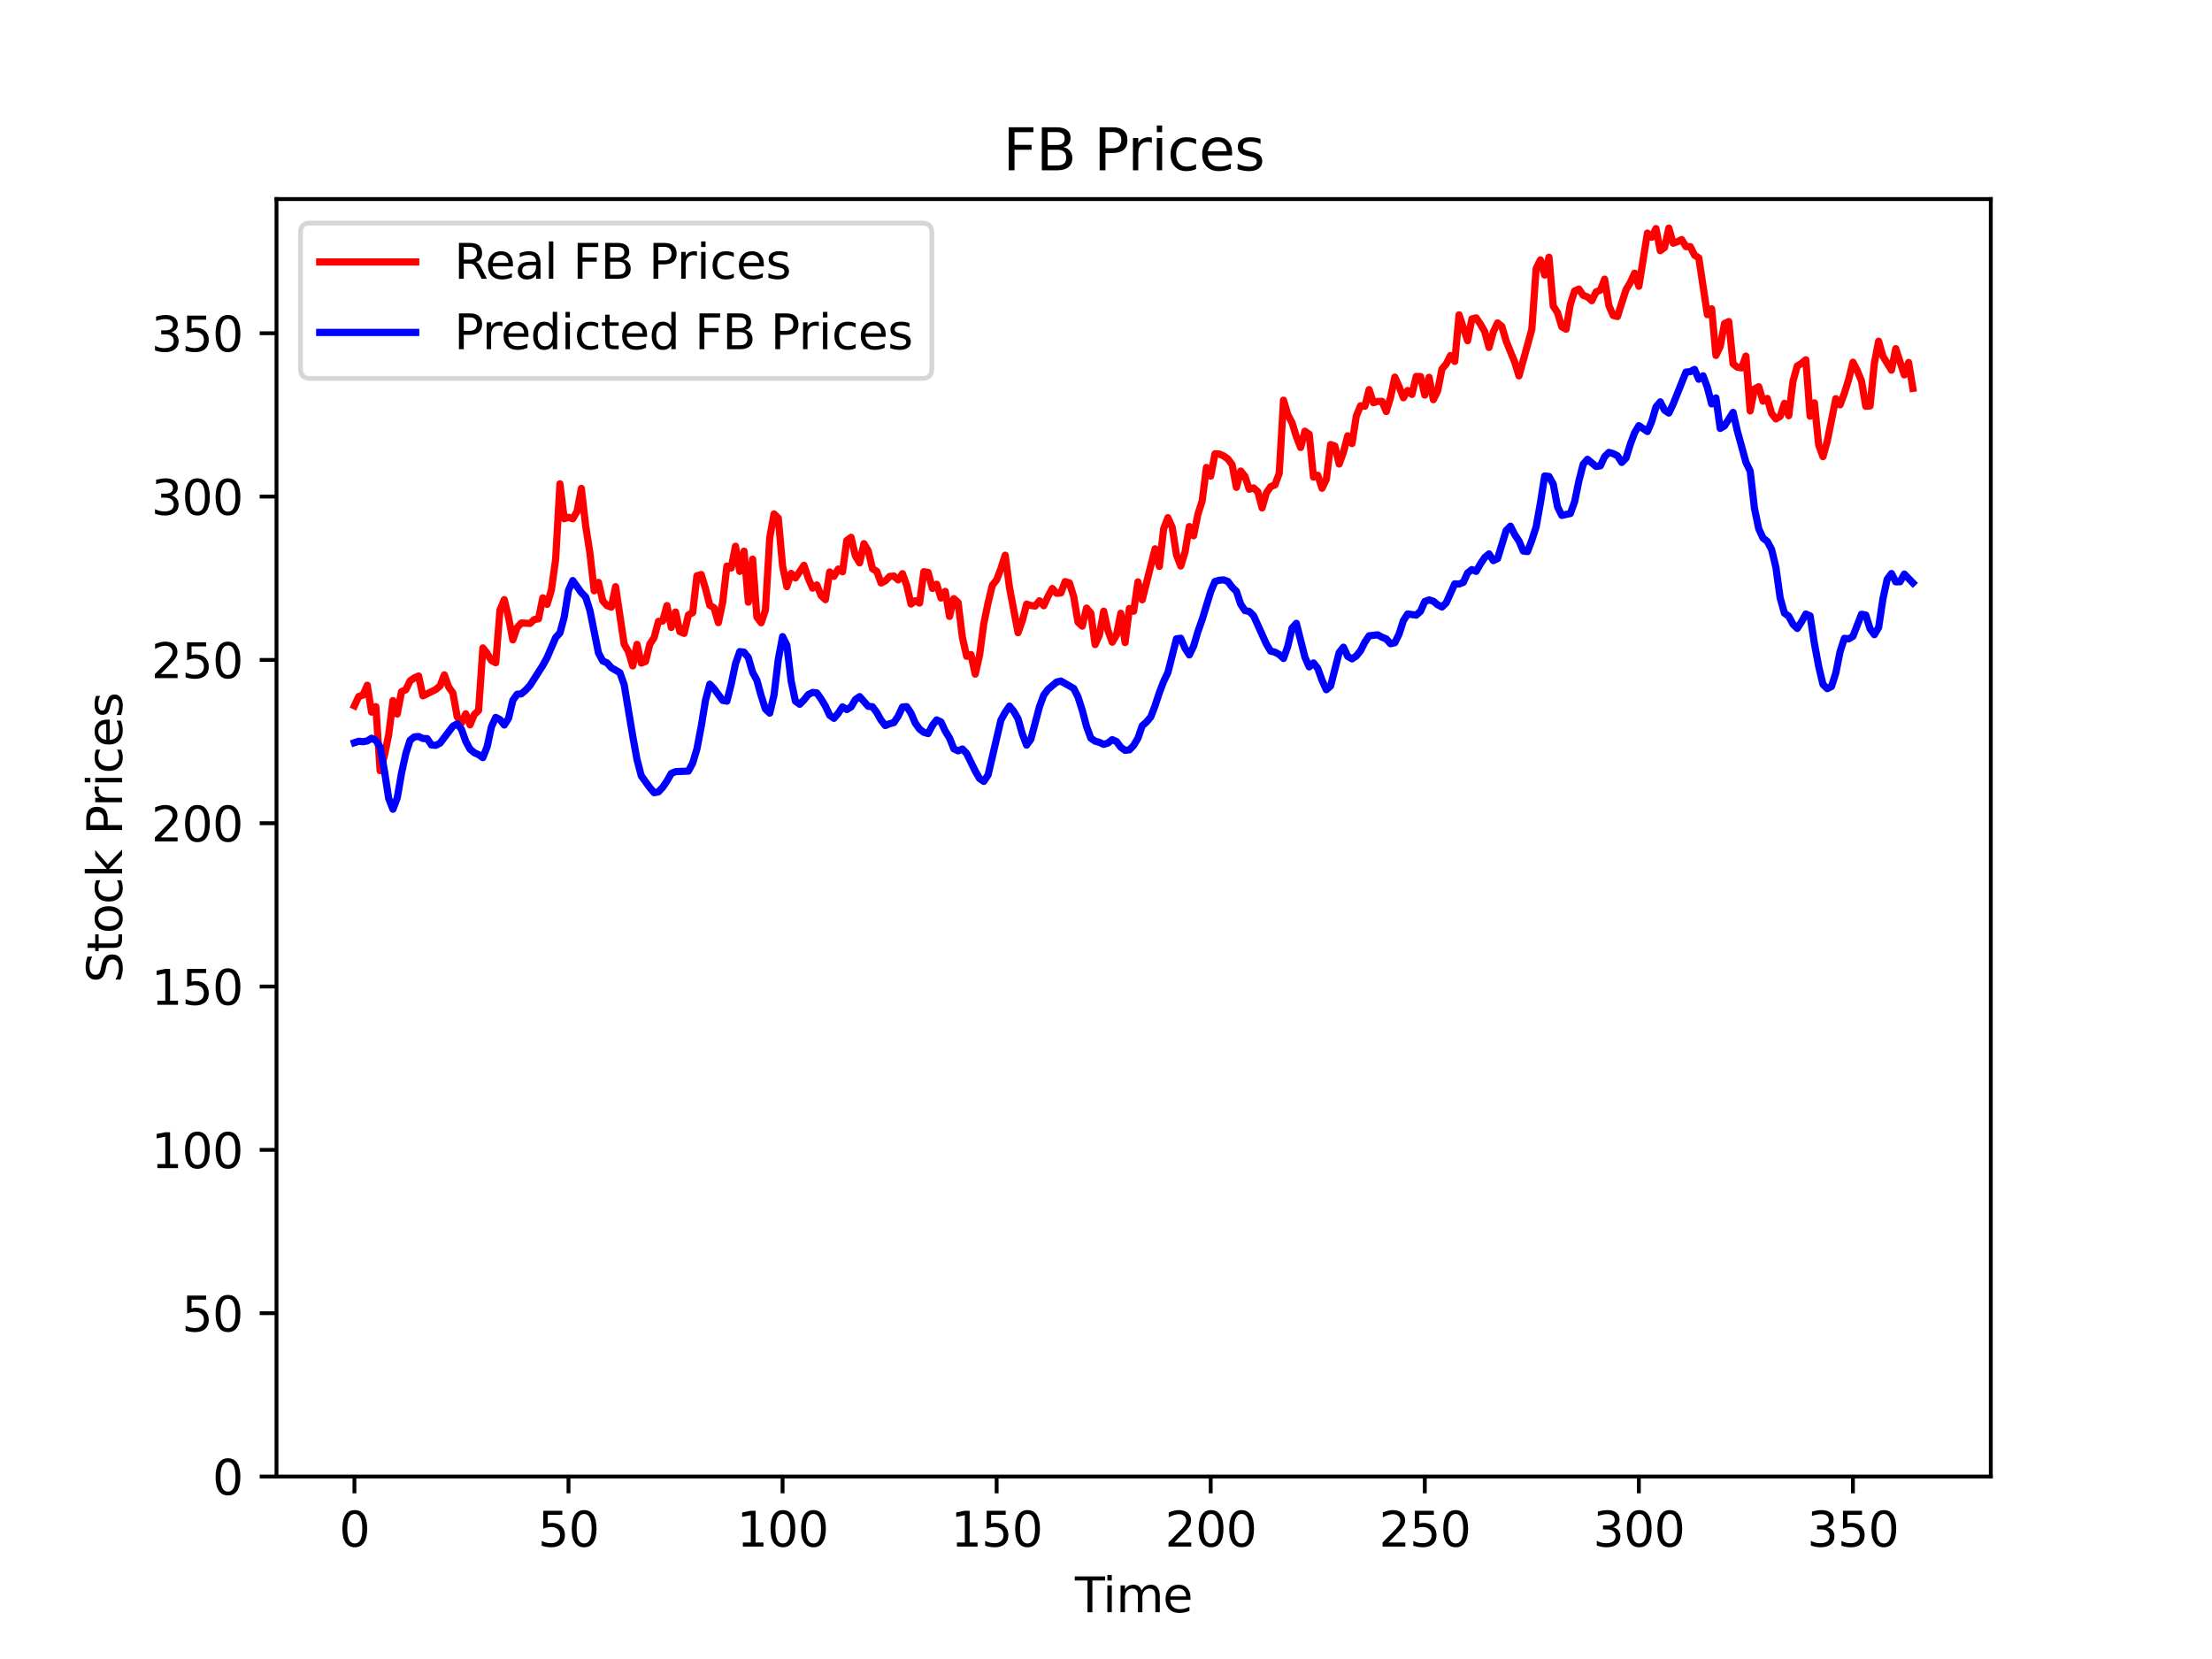 <?xml version="1.0" encoding="utf-8" standalone="no"?>
<!DOCTYPE svg PUBLIC "-//W3C//DTD SVG 1.1//EN"
  "http://www.w3.org/Graphics/SVG/1.1/DTD/svg11.dtd">
<svg height="345.6pt" version="1.1" viewBox="0 0 460.8 345.6" width="460.8pt" xmlns="http://www.w3.org/2000/svg" xmlns:xlink="http://www.w3.org/1999/xlink">
 <defs>
  <style type="text/css">*{stroke-linecap:butt;stroke-linejoin:round;}</style>
 </defs>
 <g id="figure_1">
  <g id="patch_1">
   <path d="M 0 345.6 
L 460.8 345.6 
L 460.8 0 
L 0 0 
z
" style="fill:#ffffff;"/>
  </g>
  <g id="axes_1">
   <g id="patch_2">
    <path d="M 57.6 307.584 
L 414.72 307.584 
L 414.72 41.472 
L 57.6 41.472 
z
" style="fill:#ffffff;"/>
   </g>
   <g id="matplotlib.axis_1">
    <g id="xtick_1">
     <g id="line2d_1">
      <defs>
       <path d="M 0 0 
L 0 3.5 
" id="m6f4a5cb889" style="stroke:#000000;stroke-width:0.8;"/>
      </defs>
      <g>
       <use style="stroke:#000000;stroke-width:0.8;" x="73.833" xlink:href="#m6f4a5cb889" y="307.584"/>
      </g>
     </g>
     <g id="text_1">
      <!-- 0 -->
      <g transform="translate(70.651 322.182)scale(0.1 -0.1)">
       <defs>
        <path d="M 2034 4250 
Q 1547 4250 1301 3770 
Q 1056 3291 1056 2328 
Q 1056 1369 1301 889 
Q 1547 409 2034 409 
Q 2525 409 2770 889 
Q 3016 1369 3016 2328 
Q 3016 3291 2770 3770 
Q 2525 4250 2034 4250 
z
M 2034 4750 
Q 2819 4750 3233 4129 
Q 3647 3509 3647 2328 
Q 3647 1150 3233 529 
Q 2819 -91 2034 -91 
Q 1250 -91 836 529 
Q 422 1150 422 2328 
Q 422 3509 836 4129 
Q 1250 4750 2034 4750 
z
" id="DejaVuSans-30" transform="scale(0.016)"/>
       </defs>
       <use xlink:href="#DejaVuSans-30"/>
      </g>
     </g>
    </g>
    <g id="xtick_2">
     <g id="line2d_2">
      <g>
       <use style="stroke:#000000;stroke-width:0.8;" x="118.428" xlink:href="#m6f4a5cb889" y="307.584"/>
      </g>
     </g>
     <g id="text_2">
      <!-- 50 -->
      <g transform="translate(112.066 322.182)scale(0.1 -0.1)">
       <defs>
        <path d="M 691 4666 
L 3169 4666 
L 3169 4134 
L 1269 4134 
L 1269 2991 
Q 1406 3038 1543 3061 
Q 1681 3084 1819 3084 
Q 2600 3084 3056 2656 
Q 3513 2228 3513 1497 
Q 3513 744 3044 326 
Q 2575 -91 1722 -91 
Q 1428 -91 1123 -41 
Q 819 9 494 109 
L 494 744 
Q 775 591 1075 516 
Q 1375 441 1709 441 
Q 2250 441 2565 725 
Q 2881 1009 2881 1497 
Q 2881 1984 2565 2268 
Q 2250 2553 1709 2553 
Q 1456 2553 1204 2497 
Q 953 2441 691 2322 
L 691 4666 
z
" id="DejaVuSans-35" transform="scale(0.016)"/>
       </defs>
       <use xlink:href="#DejaVuSans-35"/>
       <use x="63.623" xlink:href="#DejaVuSans-30"/>
      </g>
     </g>
    </g>
    <g id="xtick_3">
     <g id="line2d_3">
      <g>
       <use style="stroke:#000000;stroke-width:0.8;" x="163.024" xlink:href="#m6f4a5cb889" y="307.584"/>
      </g>
     </g>
     <g id="text_3">
      <!-- 100 -->
      <g transform="translate(153.48 322.182)scale(0.1 -0.1)">
       <defs>
        <path d="M 794 531 
L 1825 531 
L 1825 4091 
L 703 3866 
L 703 4441 
L 1819 4666 
L 2450 4666 
L 2450 531 
L 3481 531 
L 3481 0 
L 794 0 
L 794 531 
z
" id="DejaVuSans-31" transform="scale(0.016)"/>
       </defs>
       <use xlink:href="#DejaVuSans-31"/>
       <use x="63.623" xlink:href="#DejaVuSans-30"/>
       <use x="127.246" xlink:href="#DejaVuSans-30"/>
      </g>
     </g>
    </g>
    <g id="xtick_4">
     <g id="line2d_4">
      <g>
       <use style="stroke:#000000;stroke-width:0.8;" x="207.619" xlink:href="#m6f4a5cb889" y="307.584"/>
      </g>
     </g>
     <g id="text_4">
      <!-- 150 -->
      <g transform="translate(198.075 322.182)scale(0.1 -0.1)">
       <use xlink:href="#DejaVuSans-31"/>
       <use x="63.623" xlink:href="#DejaVuSans-35"/>
       <use x="127.246" xlink:href="#DejaVuSans-30"/>
      </g>
     </g>
    </g>
    <g id="xtick_5">
     <g id="line2d_5">
      <g>
       <use style="stroke:#000000;stroke-width:0.8;" x="252.214" xlink:href="#m6f4a5cb889" y="307.584"/>
      </g>
     </g>
     <g id="text_5">
      <!-- 200 -->
      <g transform="translate(242.671 322.182)scale(0.1 -0.1)">
       <defs>
        <path d="M 1228 531 
L 3431 531 
L 3431 0 
L 469 0 
L 469 531 
Q 828 903 1448 1529 
Q 2069 2156 2228 2338 
Q 2531 2678 2651 2914 
Q 2772 3150 2772 3378 
Q 2772 3750 2511 3984 
Q 2250 4219 1831 4219 
Q 1534 4219 1204 4116 
Q 875 4013 500 3803 
L 500 4441 
Q 881 4594 1212 4672 
Q 1544 4750 1819 4750 
Q 2544 4750 2975 4387 
Q 3406 4025 3406 3419 
Q 3406 3131 3298 2873 
Q 3191 2616 2906 2266 
Q 2828 2175 2409 1742 
Q 1991 1309 1228 531 
z
" id="DejaVuSans-32" transform="scale(0.016)"/>
       </defs>
       <use xlink:href="#DejaVuSans-32"/>
       <use x="63.623" xlink:href="#DejaVuSans-30"/>
       <use x="127.246" xlink:href="#DejaVuSans-30"/>
      </g>
     </g>
    </g>
    <g id="xtick_6">
     <g id="line2d_6">
      <g>
       <use style="stroke:#000000;stroke-width:0.8;" x="296.81" xlink:href="#m6f4a5cb889" y="307.584"/>
      </g>
     </g>
     <g id="text_6">
      <!-- 250 -->
      <g transform="translate(287.266 322.182)scale(0.1 -0.1)">
       <use xlink:href="#DejaVuSans-32"/>
       <use x="63.623" xlink:href="#DejaVuSans-35"/>
       <use x="127.246" xlink:href="#DejaVuSans-30"/>
      </g>
     </g>
    </g>
    <g id="xtick_7">
     <g id="line2d_7">
      <g>
       <use style="stroke:#000000;stroke-width:0.8;" x="341.405" xlink:href="#m6f4a5cb889" y="307.584"/>
      </g>
     </g>
     <g id="text_7">
      <!-- 300 -->
      <g transform="translate(331.861 322.182)scale(0.1 -0.1)">
       <defs>
        <path d="M 2597 2516 
Q 3050 2419 3304 2112 
Q 3559 1806 3559 1356 
Q 3559 666 3084 287 
Q 2609 -91 1734 -91 
Q 1441 -91 1130 -33 
Q 819 25 488 141 
L 488 750 
Q 750 597 1062 519 
Q 1375 441 1716 441 
Q 2309 441 2620 675 
Q 2931 909 2931 1356 
Q 2931 1769 2642 2001 
Q 2353 2234 1838 2234 
L 1294 2234 
L 1294 2753 
L 1863 2753 
Q 2328 2753 2575 2939 
Q 2822 3125 2822 3475 
Q 2822 3834 2567 4026 
Q 2313 4219 1838 4219 
Q 1578 4219 1281 4162 
Q 984 4106 628 3988 
L 628 4550 
Q 988 4650 1302 4700 
Q 1616 4750 1894 4750 
Q 2613 4750 3031 4423 
Q 3450 4097 3450 3541 
Q 3450 3153 3228 2886 
Q 3006 2619 2597 2516 
z
" id="DejaVuSans-33" transform="scale(0.016)"/>
       </defs>
       <use xlink:href="#DejaVuSans-33"/>
       <use x="63.623" xlink:href="#DejaVuSans-30"/>
       <use x="127.246" xlink:href="#DejaVuSans-30"/>
      </g>
     </g>
    </g>
    <g id="xtick_8">
     <g id="line2d_8">
      <g>
       <use style="stroke:#000000;stroke-width:0.8;" x="386.001" xlink:href="#m6f4a5cb889" y="307.584"/>
      </g>
     </g>
     <g id="text_8">
      <!-- 350 -->
      <g transform="translate(376.457 322.182)scale(0.1 -0.1)">
       <use xlink:href="#DejaVuSans-33"/>
       <use x="63.623" xlink:href="#DejaVuSans-35"/>
       <use x="127.246" xlink:href="#DejaVuSans-30"/>
      </g>
     </g>
    </g>
    <g id="text_9">
     <!-- Time -->
     <g transform="translate(223.926 335.861)scale(0.1 -0.1)">
      <defs>
       <path d="M -19 4666 
L 3928 4666 
L 3928 4134 
L 2272 4134 
L 2272 0 
L 1638 0 
L 1638 4134 
L -19 4134 
L -19 4666 
z
" id="DejaVuSans-54" transform="scale(0.016)"/>
       <path d="M 603 3500 
L 1178 3500 
L 1178 0 
L 603 0 
L 603 3500 
z
M 603 4863 
L 1178 4863 
L 1178 4134 
L 603 4134 
L 603 4863 
z
" id="DejaVuSans-69" transform="scale(0.016)"/>
       <path d="M 3328 2828 
Q 3544 3216 3844 3400 
Q 4144 3584 4550 3584 
Q 5097 3584 5394 3201 
Q 5691 2819 5691 2113 
L 5691 0 
L 5113 0 
L 5113 2094 
Q 5113 2597 4934 2840 
Q 4756 3084 4391 3084 
Q 3944 3084 3684 2787 
Q 3425 2491 3425 1978 
L 3425 0 
L 2847 0 
L 2847 2094 
Q 2847 2600 2669 2842 
Q 2491 3084 2119 3084 
Q 1678 3084 1418 2786 
Q 1159 2488 1159 1978 
L 1159 0 
L 581 0 
L 581 3500 
L 1159 3500 
L 1159 2956 
Q 1356 3278 1631 3431 
Q 1906 3584 2284 3584 
Q 2666 3584 2933 3390 
Q 3200 3197 3328 2828 
z
" id="DejaVuSans-6d" transform="scale(0.016)"/>
       <path d="M 3597 1894 
L 3597 1613 
L 953 1613 
Q 991 1019 1311 708 
Q 1631 397 2203 397 
Q 2534 397 2845 478 
Q 3156 559 3463 722 
L 3463 178 
Q 3153 47 2828 -22 
Q 2503 -91 2169 -91 
Q 1331 -91 842 396 
Q 353 884 353 1716 
Q 353 2575 817 3079 
Q 1281 3584 2069 3584 
Q 2775 3584 3186 3129 
Q 3597 2675 3597 1894 
z
M 3022 2063 
Q 3016 2534 2758 2815 
Q 2500 3097 2075 3097 
Q 1594 3097 1305 2825 
Q 1016 2553 972 2059 
L 3022 2063 
z
" id="DejaVuSans-65" transform="scale(0.016)"/>
      </defs>
      <use xlink:href="#DejaVuSans-54"/>
      <use x="57.959" xlink:href="#DejaVuSans-69"/>
      <use x="85.742" xlink:href="#DejaVuSans-6d"/>
      <use x="183.154" xlink:href="#DejaVuSans-65"/>
     </g>
    </g>
   </g>
   <g id="matplotlib.axis_2">
    <g id="ytick_1">
     <g id="line2d_9">
      <defs>
       <path d="M 0 0 
L -3.5 0 
" id="m6755e144eb" style="stroke:#000000;stroke-width:0.8;"/>
      </defs>
      <g>
       <use style="stroke:#000000;stroke-width:0.8;" x="57.6" xlink:href="#m6755e144eb" y="307.584"/>
      </g>
     </g>
     <g id="text_10">
      <!-- 0 -->
      <g transform="translate(44.237 311.383)scale(0.1 -0.1)">
       <use xlink:href="#DejaVuSans-30"/>
      </g>
     </g>
    </g>
    <g id="ytick_2">
     <g id="line2d_10">
      <g>
       <use style="stroke:#000000;stroke-width:0.8;" x="57.6" xlink:href="#m6755e144eb" y="273.561"/>
      </g>
     </g>
     <g id="text_11">
      <!-- 50 -->
      <g transform="translate(37.875 277.36)scale(0.1 -0.1)">
       <use xlink:href="#DejaVuSans-35"/>
       <use x="63.623" xlink:href="#DejaVuSans-30"/>
      </g>
     </g>
    </g>
    <g id="ytick_3">
     <g id="line2d_11">
      <g>
       <use style="stroke:#000000;stroke-width:0.8;" x="57.6" xlink:href="#m6755e144eb" y="239.538"/>
      </g>
     </g>
     <g id="text_12">
      <!-- 100 -->
      <g transform="translate(31.512 243.337)scale(0.1 -0.1)">
       <use xlink:href="#DejaVuSans-31"/>
       <use x="63.623" xlink:href="#DejaVuSans-30"/>
       <use x="127.246" xlink:href="#DejaVuSans-30"/>
      </g>
     </g>
    </g>
    <g id="ytick_4">
     <g id="line2d_12">
      <g>
       <use style="stroke:#000000;stroke-width:0.8;" x="57.6" xlink:href="#m6755e144eb" y="205.515"/>
      </g>
     </g>
     <g id="text_13">
      <!-- 150 -->
      <g transform="translate(31.512 209.314)scale(0.1 -0.1)">
       <use xlink:href="#DejaVuSans-31"/>
       <use x="63.623" xlink:href="#DejaVuSans-35"/>
       <use x="127.246" xlink:href="#DejaVuSans-30"/>
      </g>
     </g>
    </g>
    <g id="ytick_5">
     <g id="line2d_13">
      <g>
       <use style="stroke:#000000;stroke-width:0.8;" x="57.6" xlink:href="#m6755e144eb" y="171.492"/>
      </g>
     </g>
     <g id="text_14">
      <!-- 200 -->
      <g transform="translate(31.512 175.291)scale(0.1 -0.1)">
       <use xlink:href="#DejaVuSans-32"/>
       <use x="63.623" xlink:href="#DejaVuSans-30"/>
       <use x="127.246" xlink:href="#DejaVuSans-30"/>
      </g>
     </g>
    </g>
    <g id="ytick_6">
     <g id="line2d_14">
      <g>
       <use style="stroke:#000000;stroke-width:0.8;" x="57.6" xlink:href="#m6755e144eb" y="137.468"/>
      </g>
     </g>
     <g id="text_15">
      <!-- 250 -->
      <g transform="translate(31.512 141.268)scale(0.1 -0.1)">
       <use xlink:href="#DejaVuSans-32"/>
       <use x="63.623" xlink:href="#DejaVuSans-35"/>
       <use x="127.246" xlink:href="#DejaVuSans-30"/>
      </g>
     </g>
    </g>
    <g id="ytick_7">
     <g id="line2d_15">
      <g>
       <use style="stroke:#000000;stroke-width:0.8;" x="57.6" xlink:href="#m6755e144eb" y="103.445"/>
      </g>
     </g>
     <g id="text_16">
      <!-- 300 -->
      <g transform="translate(31.512 107.245)scale(0.1 -0.1)">
       <use xlink:href="#DejaVuSans-33"/>
       <use x="63.623" xlink:href="#DejaVuSans-30"/>
       <use x="127.246" xlink:href="#DejaVuSans-30"/>
      </g>
     </g>
    </g>
    <g id="ytick_8">
     <g id="line2d_16">
      <g>
       <use style="stroke:#000000;stroke-width:0.8;" x="57.6" xlink:href="#m6755e144eb" y="69.422"/>
      </g>
     </g>
     <g id="text_17">
      <!-- 350 -->
      <g transform="translate(31.512 73.221)scale(0.1 -0.1)">
       <use xlink:href="#DejaVuSans-33"/>
       <use x="63.623" xlink:href="#DejaVuSans-35"/>
       <use x="127.246" xlink:href="#DejaVuSans-30"/>
      </g>
     </g>
    </g>
    <g id="text_18">
     <!-- Stock Prices -->
     <g transform="translate(25.433 204.758)rotate(-90)scale(0.1 -0.1)">
      <defs>
       <path d="M 3425 4513 
L 3425 3897 
Q 3066 4069 2747 4153 
Q 2428 4238 2131 4238 
Q 1616 4238 1336 4038 
Q 1056 3838 1056 3469 
Q 1056 3159 1242 3001 
Q 1428 2844 1947 2747 
L 2328 2669 
Q 3034 2534 3370 2195 
Q 3706 1856 3706 1288 
Q 3706 609 3251 259 
Q 2797 -91 1919 -91 
Q 1588 -91 1214 -16 
Q 841 59 441 206 
L 441 856 
Q 825 641 1194 531 
Q 1563 422 1919 422 
Q 2459 422 2753 634 
Q 3047 847 3047 1241 
Q 3047 1584 2836 1778 
Q 2625 1972 2144 2069 
L 1759 2144 
Q 1053 2284 737 2584 
Q 422 2884 422 3419 
Q 422 4038 858 4394 
Q 1294 4750 2059 4750 
Q 2388 4750 2728 4690 
Q 3069 4631 3425 4513 
z
" id="DejaVuSans-53" transform="scale(0.016)"/>
       <path d="M 1172 4494 
L 1172 3500 
L 2356 3500 
L 2356 3053 
L 1172 3053 
L 1172 1153 
Q 1172 725 1289 603 
Q 1406 481 1766 481 
L 2356 481 
L 2356 0 
L 1766 0 
Q 1100 0 847 248 
Q 594 497 594 1153 
L 594 3053 
L 172 3053 
L 172 3500 
L 594 3500 
L 594 4494 
L 1172 4494 
z
" id="DejaVuSans-74" transform="scale(0.016)"/>
       <path d="M 1959 3097 
Q 1497 3097 1228 2736 
Q 959 2375 959 1747 
Q 959 1119 1226 758 
Q 1494 397 1959 397 
Q 2419 397 2687 759 
Q 2956 1122 2956 1747 
Q 2956 2369 2687 2733 
Q 2419 3097 1959 3097 
z
M 1959 3584 
Q 2709 3584 3137 3096 
Q 3566 2609 3566 1747 
Q 3566 888 3137 398 
Q 2709 -91 1959 -91 
Q 1206 -91 779 398 
Q 353 888 353 1747 
Q 353 2609 779 3096 
Q 1206 3584 1959 3584 
z
" id="DejaVuSans-6f" transform="scale(0.016)"/>
       <path d="M 3122 3366 
L 3122 2828 
Q 2878 2963 2633 3030 
Q 2388 3097 2138 3097 
Q 1578 3097 1268 2742 
Q 959 2388 959 1747 
Q 959 1106 1268 751 
Q 1578 397 2138 397 
Q 2388 397 2633 464 
Q 2878 531 3122 666 
L 3122 134 
Q 2881 22 2623 -34 
Q 2366 -91 2075 -91 
Q 1284 -91 818 406 
Q 353 903 353 1747 
Q 353 2603 823 3093 
Q 1294 3584 2113 3584 
Q 2378 3584 2631 3529 
Q 2884 3475 3122 3366 
z
" id="DejaVuSans-63" transform="scale(0.016)"/>
       <path d="M 581 4863 
L 1159 4863 
L 1159 1991 
L 2875 3500 
L 3609 3500 
L 1753 1863 
L 3688 0 
L 2938 0 
L 1159 1709 
L 1159 0 
L 581 0 
L 581 4863 
z
" id="DejaVuSans-6b" transform="scale(0.016)"/>
       <path id="DejaVuSans-20" transform="scale(0.016)"/>
       <path d="M 1259 4147 
L 1259 2394 
L 2053 2394 
Q 2494 2394 2734 2622 
Q 2975 2850 2975 3272 
Q 2975 3691 2734 3919 
Q 2494 4147 2053 4147 
L 1259 4147 
z
M 628 4666 
L 2053 4666 
Q 2838 4666 3239 4311 
Q 3641 3956 3641 3272 
Q 3641 2581 3239 2228 
Q 2838 1875 2053 1875 
L 1259 1875 
L 1259 0 
L 628 0 
L 628 4666 
z
" id="DejaVuSans-50" transform="scale(0.016)"/>
       <path d="M 2631 2963 
Q 2534 3019 2420 3045 
Q 2306 3072 2169 3072 
Q 1681 3072 1420 2755 
Q 1159 2438 1159 1844 
L 1159 0 
L 581 0 
L 581 3500 
L 1159 3500 
L 1159 2956 
Q 1341 3275 1631 3429 
Q 1922 3584 2338 3584 
Q 2397 3584 2469 3576 
Q 2541 3569 2628 3553 
L 2631 2963 
z
" id="DejaVuSans-72" transform="scale(0.016)"/>
       <path d="M 2834 3397 
L 2834 2853 
Q 2591 2978 2328 3040 
Q 2066 3103 1784 3103 
Q 1356 3103 1142 2972 
Q 928 2841 928 2578 
Q 928 2378 1081 2264 
Q 1234 2150 1697 2047 
L 1894 2003 
Q 2506 1872 2764 1633 
Q 3022 1394 3022 966 
Q 3022 478 2636 193 
Q 2250 -91 1575 -91 
Q 1294 -91 989 -36 
Q 684 19 347 128 
L 347 722 
Q 666 556 975 473 
Q 1284 391 1588 391 
Q 1994 391 2212 530 
Q 2431 669 2431 922 
Q 2431 1156 2273 1281 
Q 2116 1406 1581 1522 
L 1381 1569 
Q 847 1681 609 1914 
Q 372 2147 372 2553 
Q 372 3047 722 3315 
Q 1072 3584 1716 3584 
Q 2034 3584 2315 3537 
Q 2597 3491 2834 3397 
z
" id="DejaVuSans-73" transform="scale(0.016)"/>
      </defs>
      <use xlink:href="#DejaVuSans-53"/>
      <use x="63.477" xlink:href="#DejaVuSans-74"/>
      <use x="102.686" xlink:href="#DejaVuSans-6f"/>
      <use x="163.867" xlink:href="#DejaVuSans-63"/>
      <use x="218.848" xlink:href="#DejaVuSans-6b"/>
      <use x="276.758" xlink:href="#DejaVuSans-20"/>
      <use x="308.545" xlink:href="#DejaVuSans-50"/>
      <use x="367.098" xlink:href="#DejaVuSans-72"/>
      <use x="408.211" xlink:href="#DejaVuSans-69"/>
      <use x="435.994" xlink:href="#DejaVuSans-63"/>
      <use x="490.975" xlink:href="#DejaVuSans-65"/>
      <use x="552.498" xlink:href="#DejaVuSans-73"/>
     </g>
    </g>
   </g>
   <g id="line2d_17">
    <path clip-path="url(#p7163c3642b)" d="M 73.833 147.036 
L 74.725 145.096 
L 75.617 144.804 
L 76.508 142.749 
L 77.4 148.342 
L 78.292 147.213 
L 79.184 160.55 
L 80.076 157.447 
L 80.968 153.071 
L 81.86 145.94 
L 82.752 148.751 
L 83.644 144.083 
L 84.536 143.688 
L 85.428 141.837 
L 86.319 141.211 
L 87.211 140.823 
L 88.103 144.954 
L 89.887 144.083 
L 90.779 143.64 
L 91.671 142.892 
L 92.563 140.585 
L 93.455 143.082 
L 94.347 144.362 
L 95.239 149.309 
L 96.13 150.595 
L 97.022 148.696 
L 97.914 150.996 
L 98.806 148.839 
L 99.698 148.016 
L 100.59 134.971 
L 101.482 136.135 
L 102.374 137.584 
L 103.266 138.067 
L 104.158 127.071 
L 105.05 124.921 
L 105.941 128.622 
L 106.833 133.297 
L 107.725 130.739 
L 108.617 129.779 
L 110.401 129.875 
L 111.293 129.072 
L 112.185 128.901 
L 113.077 124.533 
L 113.969 125.894 
L 114.861 122.913 
L 115.752 116.497 
L 116.644 100.785 
L 117.536 108.059 
L 118.428 107.759 
L 119.32 108.073 
L 120.212 106.548 
L 121.104 101.744 
L 121.996 109.488 
L 122.888 115.197 
L 123.78 123.07 
L 124.671 121.328 
L 125.563 125.159 
L 126.455 126.166 
L 127.347 126.479 
L 128.239 122.213 
L 130.023 134.189 
L 130.915 135.747 
L 131.807 138.727 
L 132.699 134.236 
L 133.591 138.135 
L 134.482 137.788 
L 135.374 134.189 
L 136.266 132.828 
L 137.158 129.446 
L 138.05 129.371 
L 138.942 126.152 
L 139.834 130.705 
L 140.726 127.5 
L 141.618 131.576 
L 142.51 131.943 
L 143.402 128.105 
L 144.293 127.636 
L 145.185 119.947 
L 146.077 119.681 
L 146.969 122.621 
L 147.861 126.091 
L 148.753 126.629 
L 149.645 129.711 
L 150.537 125.52 
L 151.429 117.919 
L 152.321 118.334 
L 153.213 113.795 
L 154.104 119.021 
L 154.996 114.816 
L 155.888 125.445 
L 156.78 116.49 
L 157.672 128.548 
L 158.564 129.738 
L 159.456 127.057 
L 160.348 112.033 
L 161.24 107.065 
L 162.132 107.93 
L 163.024 117.892 
L 163.915 122.206 
L 164.807 119.45 
L 165.699 120.402 
L 167.483 117.762 
L 168.375 120.457 
L 169.267 122.519 
L 170.159 121.859 
L 171.051 124.063 
L 171.943 124.928 
L 172.835 119.15 
L 173.726 120.055 
L 174.618 118.545 
L 175.51 119.116 
L 176.402 112.598 
L 177.294 111.938 
L 178.186 115.796 
L 179.078 117.259 
L 179.97 113.258 
L 180.862 114.741 
L 181.754 118.47 
L 182.646 119.014 
L 183.537 121.444 
L 184.429 121.008 
L 185.321 120.083 
L 186.213 120.001 
L 187.105 120.811 
L 187.997 119.504 
L 188.889 121.961 
L 189.781 125.839 
L 190.673 125.145 
L 191.565 125.628 
L 192.457 119.096 
L 193.348 119.246 
L 194.24 122.587 
L 195.132 121.709 
L 196.024 124.581 
L 196.916 123.199 
L 197.808 128.412 
L 198.7 124.717 
L 199.592 125.513 
L 200.484 132.814 
L 201.376 136.727 
L 202.267 136.353 
L 203.159 140.435 
L 204.051 136.543 
L 204.943 129.915 
L 205.835 125.574 
L 206.727 121.906 
L 207.619 120.797 
L 208.511 118.409 
L 209.403 115.66 
L 210.295 122.403 
L 212.078 131.8 
L 212.97 129.296 
L 213.862 125.846 
L 214.754 126.139 
L 215.646 126.248 
L 216.538 125.152 
L 217.43 126.186 
L 218.322 124.233 
L 219.214 122.587 
L 220.106 123.594 
L 220.998 123.519 
L 221.889 121.158 
L 222.781 121.43 
L 223.673 124.274 
L 224.565 129.602 
L 225.457 130.439 
L 226.349 126.676 
L 227.241 127.731 
L 228.133 134.277 
L 229.025 132.283 
L 229.917 127.323 
L 230.809 131.344 
L 231.7 133.787 
L 232.592 132.27 
L 233.484 127.751 
L 234.376 133.855 
L 235.268 126.758 
L 236.16 127.33 
L 237.052 121.219 
L 237.944 124.948 
L 240.62 114.326 
L 241.511 117.994 
L 242.403 110.175 
L 243.295 107.841 
L 244.187 109.821 
L 245.079 115.598 
L 245.971 117.912 
L 246.863 115 
L 247.755 109.692 
L 248.647 111.611 
L 249.539 107.167 
L 250.431 104.357 
L 251.322 97.382 
L 252.214 99.186 
L 253.106 94.538 
L 253.998 94.586 
L 254.89 94.967 
L 255.782 95.593 
L 256.674 96.804 
L 257.566 101.526 
L 258.458 98.124 
L 259.35 99.24 
L 260.242 101.921 
L 261.133 101.642 
L 262.025 102.445 
L 262.917 105.813 
L 263.809 102.676 
L 264.701 101.377 
L 265.593 101.016 
L 266.485 98.614 
L 267.377 83.365 
L 268.269 86.379 
L 269.161 88.081 
L 270.053 90.952 
L 270.944 93.225 
L 271.836 89.823 
L 272.728 90.462 
L 273.62 99.383 
L 274.512 99.002 
L 275.404 101.71 
L 276.296 99.866 
L 277.188 92.599 
L 278.08 92.925 
L 278.972 96.668 
L 279.863 94.198 
L 280.755 90.782 
L 281.647 92.401 
L 282.539 86.686 
L 283.431 84.535 
L 284.323 84.624 
L 285.215 81.16 
L 286.107 83.896 
L 286.999 83.624 
L 287.891 83.61 
L 288.783 85.726 
L 289.674 82.793 
L 290.566 78.554 
L 291.458 80.527 
L 292.35 82.861 
L 293.242 81.358 
L 294.134 82.174 
L 295.026 78.425 
L 295.918 78.438 
L 296.81 82.297 
L 297.702 78.602 
L 298.594 83.263 
L 299.485 81.473 
L 300.377 76.887 
L 301.269 75.825 
L 302.161 74.063 
L 303.053 75.295 
L 303.945 65.584 
L 305.729 70.981 
L 306.621 66.435 
L 307.513 66.224 
L 308.405 67.531 
L 309.296 69.089 
L 310.188 72.382 
L 311.08 69.136 
L 311.972 67.272 
L 312.864 68 
L 313.756 71.035 
L 315.54 75.438 
L 316.432 78.302 
L 319.107 68.613 
L 319.999 55.956 
L 320.891 54.139 
L 321.783 57.303 
L 322.675 53.581 
L 323.567 63.761 
L 324.459 65.135 
L 325.351 68.095 
L 326.243 68.578 
L 327.135 63.353 
L 328.027 60.597 
L 328.918 60.229 
L 329.81 61.522 
L 330.702 61.849 
L 331.594 62.645 
L 332.486 60.814 
L 333.378 60.454 
L 334.27 58.154 
L 335.162 63.672 
L 336.054 65.714 
L 336.946 65.938 
L 338.729 60.338 
L 339.621 58.868 
L 340.513 56.909 
L 341.405 59.637 
L 343.189 48.559 
L 344.081 49.43 
L 344.973 47.613 
L 345.865 52.22 
L 346.757 51.553 
L 347.649 47.525 
L 348.54 50.662 
L 349.432 50.369 
L 350.324 49.9 
L 351.216 51.383 
L 352.108 51.37 
L 353 53.146 
L 353.892 53.731 
L 355.676 65.544 
L 356.568 64.332 
L 357.459 74.043 
L 358.351 72.171 
L 359.243 67.408 
L 360.135 66.986 
L 361.027 75.785 
L 361.919 76.492 
L 362.811 76.642 
L 363.703 74.179 
L 364.595 85.597 
L 365.487 81.017 
L 366.379 80.555 
L 367.27 83.562 
L 368.162 82.997 
L 369.054 86.128 
L 369.946 87.271 
L 370.838 86.747 
L 371.73 84.032 
L 372.622 86.597 
L 373.514 79.398 
L 374.406 76.234 
L 375.298 75.696 
L 376.19 74.948 
L 377.081 86.699 
L 377.973 83.923 
L 378.865 92.687 
L 379.757 95.13 
L 380.649 91.932 
L 382.433 83.045 
L 383.325 84.338 
L 384.217 81.929 
L 385.109 79.051 
L 386.001 75.458 
L 386.892 77.166 
L 387.784 79.377 
L 388.676 84.637 
L 389.568 84.569 
L 390.46 75.621 
L 391.352 71.083 
L 392.244 74.213 
L 394.028 77.118 
L 394.92 72.62 
L 396.703 78.098 
L 397.595 75.506 
L 398.487 80.908 
L 398.487 80.908 
" style="fill:none;stroke:#ff0000;stroke-linecap:square;stroke-width:1.5;"/>
   </g>
   <g id="line2d_18">
    <path clip-path="url(#p7163c3642b)" d="M 73.833 154.716 
L 74.725 154.418 
L 75.617 154.51 
L 76.508 154.355 
L 77.4 153.791 
L 78.292 154.225 
L 79.184 155.614 
L 80.076 160.505 
L 80.968 166.315 
L 81.86 168.585 
L 82.752 166.223 
L 83.644 161.072 
L 84.536 156.984 
L 85.428 154.209 
L 86.319 153.506 
L 87.211 153.429 
L 88.103 153.837 
L 88.995 153.877 
L 89.887 155.199 
L 90.779 155.267 
L 91.671 154.812 
L 94.347 151.281 
L 95.239 150.796 
L 96.13 151.917 
L 97.022 154.423 
L 97.914 156.061 
L 98.806 156.808 
L 99.698 157.207 
L 100.59 157.83 
L 101.482 155.544 
L 102.374 151.402 
L 103.266 149.449 
L 104.158 149.904 
L 105.05 151.034 
L 105.941 149.638 
L 106.833 145.891 
L 107.725 144.628 
L 108.617 144.534 
L 109.509 143.765 
L 110.401 142.799 
L 113.077 138.615 
L 113.969 136.979 
L 115.752 132.826 
L 116.644 131.846 
L 117.536 128.554 
L 118.428 122.968 
L 119.32 120.94 
L 121.104 123.442 
L 121.996 124.353 
L 122.888 127.15 
L 124.671 136.021 
L 125.563 137.684 
L 126.455 138.082 
L 127.347 139.09 
L 129.131 140.127 
L 130.023 142.638 
L 131.807 153.316 
L 132.699 158.231 
L 133.591 161.629 
L 135.374 164.083 
L 136.266 165.13 
L 137.158 164.961 
L 138.05 164.018 
L 138.942 162.702 
L 139.834 161.125 
L 140.726 160.747 
L 143.402 160.636 
L 144.293 158.973 
L 145.185 156.01 
L 146.077 151.323 
L 146.969 145.877 
L 147.861 142.528 
L 148.753 143.478 
L 150.537 145.904 
L 151.429 146.065 
L 152.321 142.527 
L 153.213 138.29 
L 154.104 135.745 
L 154.996 135.864 
L 155.888 136.985 
L 156.78 140.064 
L 157.672 141.706 
L 158.564 144.946 
L 159.456 147.713 
L 160.348 148.552 
L 161.24 144.798 
L 162.132 137.368 
L 163.024 132.615 
L 163.915 134.389 
L 164.807 141.846 
L 165.699 146.059 
L 166.591 146.716 
L 167.483 145.816 
L 168.375 144.693 
L 169.267 144.249 
L 170.159 144.345 
L 171.051 145.609 
L 171.943 147.086 
L 172.835 149.006 
L 173.726 149.645 
L 174.618 148.588 
L 175.51 147.249 
L 176.402 147.821 
L 177.294 147.265 
L 178.186 145.729 
L 179.078 145.115 
L 180.862 147.135 
L 181.754 147.232 
L 182.646 148.435 
L 183.537 150.014 
L 184.429 151.145 
L 185.321 150.768 
L 186.213 150.528 
L 187.105 149.186 
L 187.997 147.279 
L 188.889 147.216 
L 189.781 148.57 
L 190.673 150.642 
L 191.565 151.884 
L 192.457 152.562 
L 193.348 152.819 
L 194.24 151.113 
L 195.132 149.969 
L 196.024 150.398 
L 196.916 152.304 
L 197.808 153.742 
L 198.7 155.991 
L 199.592 156.42 
L 200.484 156.028 
L 201.376 156.97 
L 203.159 160.612 
L 204.051 162.164 
L 204.943 162.779 
L 205.835 161.435 
L 208.511 149.994 
L 209.403 148.389 
L 210.295 147.094 
L 211.187 148.198 
L 212.078 149.742 
L 212.97 152.895 
L 213.862 155.223 
L 214.754 153.976 
L 216.538 147.227 
L 217.43 144.798 
L 218.322 143.602 
L 220.106 142.094 
L 220.998 141.875 
L 223.673 143.409 
L 224.565 145.182 
L 225.457 147.977 
L 226.349 151.341 
L 227.241 153.776 
L 228.133 154.393 
L 229.025 154.645 
L 229.917 155.07 
L 230.809 154.793 
L 231.7 154.079 
L 232.592 154.483 
L 233.484 155.669 
L 234.376 156.308 
L 235.268 156.213 
L 236.16 155.29 
L 237.052 153.78 
L 237.944 151.201 
L 238.836 150.406 
L 239.728 149.352 
L 240.62 147.019 
L 241.511 144.304 
L 242.403 141.974 
L 243.295 140.101 
L 245.079 133.075 
L 245.971 132.966 
L 246.863 135.047 
L 247.755 136.427 
L 248.647 134.623 
L 249.539 131.59 
L 250.431 129.073 
L 252.214 123.244 
L 253.106 121.135 
L 253.998 120.875 
L 254.89 120.798 
L 255.782 121.119 
L 256.674 122.318 
L 257.566 123.178 
L 258.458 125.854 
L 259.35 127.192 
L 260.242 127.373 
L 261.133 128.239 
L 263.809 134.163 
L 264.701 135.638 
L 265.593 135.855 
L 266.485 136.341 
L 267.377 137.169 
L 268.269 134.623 
L 269.161 130.839 
L 270.053 129.852 
L 271.836 136.895 
L 272.728 138.926 
L 273.62 138.096 
L 274.512 139.237 
L 275.404 141.72 
L 276.296 143.682 
L 277.188 142.9 
L 278.972 135.932 
L 279.863 134.821 
L 280.755 136.74 
L 281.647 137.26 
L 282.539 136.657 
L 283.431 135.547 
L 284.323 133.769 
L 285.215 132.447 
L 286.999 132.248 
L 287.891 132.743 
L 288.783 133.099 
L 289.674 134.105 
L 290.566 133.898 
L 291.458 132.074 
L 292.35 129.289 
L 293.242 127.903 
L 295.026 128.144 
L 295.918 127.345 
L 296.81 125.3 
L 297.702 124.971 
L 298.594 125.241 
L 299.485 125.982 
L 300.377 126.452 
L 301.269 125.59 
L 303.053 121.625 
L 303.945 121.663 
L 304.837 121.309 
L 305.729 119.348 
L 306.621 118.646 
L 307.513 119.027 
L 308.405 117.464 
L 309.296 116.133 
L 310.188 115.385 
L 311.08 116.785 
L 311.972 116.369 
L 313.756 110.533 
L 314.648 109.613 
L 315.54 111.35 
L 316.432 112.712 
L 317.324 114.793 
L 318.216 114.898 
L 319.107 112.54 
L 319.999 109.775 
L 320.891 104.809 
L 321.783 99.152 
L 322.675 99.253 
L 323.567 100.848 
L 324.459 105.558 
L 325.351 107.37 
L 327.135 106.978 
L 328.027 104.499 
L 328.918 100.16 
L 329.81 96.701 
L 330.702 95.686 
L 332.486 97.171 
L 333.378 97.048 
L 334.27 95.135 
L 335.162 94.243 
L 336.054 94.499 
L 336.946 94.953 
L 337.838 96.334 
L 338.729 95.427 
L 339.621 92.556 
L 340.513 90.162 
L 341.405 88.673 
L 343.189 89.89 
L 344.081 87.814 
L 344.973 84.764 
L 345.865 83.711 
L 346.757 85.447 
L 347.649 86.044 
L 348.54 84.192 
L 351.216 77.518 
L 352.108 77.423 
L 353 76.961 
L 353.892 79.003 
L 354.784 78.296 
L 355.676 80.705 
L 356.568 84.144 
L 357.459 82.893 
L 358.351 89.247 
L 359.243 88.719 
L 361.027 85.905 
L 361.919 89.778 
L 363.703 96.276 
L 364.595 98.148 
L 365.487 105.904 
L 366.379 110.153 
L 367.27 112.087 
L 368.162 112.782 
L 369.054 114.456 
L 369.946 118.161 
L 370.838 124.553 
L 371.73 127.724 
L 372.622 128.363 
L 373.514 130.042 
L 374.406 130.913 
L 375.298 129.519 
L 376.19 127.913 
L 377.081 128.307 
L 377.973 134.057 
L 378.865 138.826 
L 379.757 142.574 
L 380.649 143.458 
L 381.541 142.999 
L 382.433 140.196 
L 383.325 135.738 
L 384.217 132.978 
L 385.109 133.089 
L 386.001 132.559 
L 387.784 127.958 
L 388.676 128.131 
L 389.568 130.984 
L 390.46 132.214 
L 391.352 130.704 
L 392.244 124.78 
L 393.136 120.672 
L 394.028 119.475 
L 394.92 121.208 
L 395.812 121.194 
L 396.703 119.591 
L 398.487 121.428 
L 398.487 121.428 
" style="fill:none;stroke:#0000ff;stroke-linecap:square;stroke-width:1.5;"/>
   </g>
   <g id="patch_3">
    <path d="M 57.6 307.584 
L 57.6 41.472 
" style="fill:none;stroke:#000000;stroke-linecap:square;stroke-linejoin:miter;stroke-width:0.8;"/>
   </g>
   <g id="patch_4">
    <path d="M 414.72 307.584 
L 414.72 41.472 
" style="fill:none;stroke:#000000;stroke-linecap:square;stroke-linejoin:miter;stroke-width:0.8;"/>
   </g>
   <g id="patch_5">
    <path d="M 57.6 307.584 
L 414.72 307.584 
" style="fill:none;stroke:#000000;stroke-linecap:square;stroke-linejoin:miter;stroke-width:0.8;"/>
   </g>
   <g id="patch_6">
    <path d="M 57.6 41.472 
L 414.72 41.472 
" style="fill:none;stroke:#000000;stroke-linecap:square;stroke-linejoin:miter;stroke-width:0.8;"/>
   </g>
   <g id="text_19">
    <!-- FB Prices -->
    <g transform="translate(208.923 35.472)scale(0.12 -0.12)">
     <defs>
      <path d="M 628 4666 
L 3309 4666 
L 3309 4134 
L 1259 4134 
L 1259 2759 
L 3109 2759 
L 3109 2228 
L 1259 2228 
L 1259 0 
L 628 0 
L 628 4666 
z
" id="DejaVuSans-46" transform="scale(0.016)"/>
      <path d="M 1259 2228 
L 1259 519 
L 2272 519 
Q 2781 519 3026 730 
Q 3272 941 3272 1375 
Q 3272 1813 3026 2020 
Q 2781 2228 2272 2228 
L 1259 2228 
z
M 1259 4147 
L 1259 2741 
L 2194 2741 
Q 2656 2741 2882 2914 
Q 3109 3088 3109 3444 
Q 3109 3797 2882 3972 
Q 2656 4147 2194 4147 
L 1259 4147 
z
M 628 4666 
L 2241 4666 
Q 2963 4666 3353 4366 
Q 3744 4066 3744 3513 
Q 3744 3084 3544 2831 
Q 3344 2578 2956 2516 
Q 3422 2416 3680 2098 
Q 3938 1781 3938 1306 
Q 3938 681 3513 340 
Q 3088 0 2303 0 
L 628 0 
L 628 4666 
z
" id="DejaVuSans-42" transform="scale(0.016)"/>
     </defs>
     <use xlink:href="#DejaVuSans-46"/>
     <use x="57.52" xlink:href="#DejaVuSans-42"/>
     <use x="126.123" xlink:href="#DejaVuSans-20"/>
     <use x="157.91" xlink:href="#DejaVuSans-50"/>
     <use x="216.463" xlink:href="#DejaVuSans-72"/>
     <use x="257.576" xlink:href="#DejaVuSans-69"/>
     <use x="285.359" xlink:href="#DejaVuSans-63"/>
     <use x="340.34" xlink:href="#DejaVuSans-65"/>
     <use x="401.863" xlink:href="#DejaVuSans-73"/>
    </g>
   </g>
   <g id="legend_1">
    <g id="patch_7">
     <path d="M 64.6 78.828 
L 192.114 78.828 
Q 194.114 78.828 194.114 76.828 
L 194.114 48.472 
Q 194.114 46.472 192.114 46.472 
L 64.6 46.472 
Q 62.6 46.472 62.6 48.472 
L 62.6 76.828 
Q 62.6 78.828 64.6 78.828 
z
" style="fill:#ffffff;opacity:0.8;stroke:#cccccc;stroke-linejoin:miter;"/>
    </g>
    <g id="line2d_19">
     <path d="M 66.6 54.57 
L 86.6 54.57 
" style="fill:none;stroke:#ff0000;stroke-linecap:square;stroke-width:1.5;"/>
    </g>
    <g id="line2d_20"/>
    <g id="text_20">
     <!-- Real FB Prices -->
     <g transform="translate(94.6 58.07)scale(0.1 -0.1)">
      <defs>
       <path d="M 2841 2188 
Q 3044 2119 3236 1894 
Q 3428 1669 3622 1275 
L 4263 0 
L 3584 0 
L 2988 1197 
Q 2756 1666 2539 1819 
Q 2322 1972 1947 1972 
L 1259 1972 
L 1259 0 
L 628 0 
L 628 4666 
L 2053 4666 
Q 2853 4666 3247 4331 
Q 3641 3997 3641 3322 
Q 3641 2881 3436 2590 
Q 3231 2300 2841 2188 
z
M 1259 4147 
L 1259 2491 
L 2053 2491 
Q 2509 2491 2742 2702 
Q 2975 2913 2975 3322 
Q 2975 3731 2742 3939 
Q 2509 4147 2053 4147 
L 1259 4147 
z
" id="DejaVuSans-52" transform="scale(0.016)"/>
       <path d="M 2194 1759 
Q 1497 1759 1228 1600 
Q 959 1441 959 1056 
Q 959 750 1161 570 
Q 1363 391 1709 391 
Q 2188 391 2477 730 
Q 2766 1069 2766 1631 
L 2766 1759 
L 2194 1759 
z
M 3341 1997 
L 3341 0 
L 2766 0 
L 2766 531 
Q 2569 213 2275 61 
Q 1981 -91 1556 -91 
Q 1019 -91 701 211 
Q 384 513 384 1019 
Q 384 1609 779 1909 
Q 1175 2209 1959 2209 
L 2766 2209 
L 2766 2266 
Q 2766 2663 2505 2880 
Q 2244 3097 1772 3097 
Q 1472 3097 1187 3025 
Q 903 2953 641 2809 
L 641 3341 
Q 956 3463 1253 3523 
Q 1550 3584 1831 3584 
Q 2591 3584 2966 3190 
Q 3341 2797 3341 1997 
z
" id="DejaVuSans-61" transform="scale(0.016)"/>
       <path d="M 603 4863 
L 1178 4863 
L 1178 0 
L 603 0 
L 603 4863 
z
" id="DejaVuSans-6c" transform="scale(0.016)"/>
      </defs>
      <use xlink:href="#DejaVuSans-52"/>
      <use x="64.982" xlink:href="#DejaVuSans-65"/>
      <use x="126.506" xlink:href="#DejaVuSans-61"/>
      <use x="187.785" xlink:href="#DejaVuSans-6c"/>
      <use x="215.568" xlink:href="#DejaVuSans-20"/>
      <use x="247.355" xlink:href="#DejaVuSans-46"/>
      <use x="304.875" xlink:href="#DejaVuSans-42"/>
      <use x="373.479" xlink:href="#DejaVuSans-20"/>
      <use x="405.266" xlink:href="#DejaVuSans-50"/>
      <use x="463.818" xlink:href="#DejaVuSans-72"/>
      <use x="504.932" xlink:href="#DejaVuSans-69"/>
      <use x="532.715" xlink:href="#DejaVuSans-63"/>
      <use x="587.695" xlink:href="#DejaVuSans-65"/>
      <use x="649.219" xlink:href="#DejaVuSans-73"/>
     </g>
    </g>
    <g id="line2d_21">
     <path d="M 66.6 69.249 
L 86.6 69.249 
" style="fill:none;stroke:#0000ff;stroke-linecap:square;stroke-width:1.5;"/>
    </g>
    <g id="line2d_22"/>
    <g id="text_21">
     <!-- Predicted FB Prices -->
     <g transform="translate(94.6 72.749)scale(0.1 -0.1)">
      <defs>
       <path d="M 2906 2969 
L 2906 4863 
L 3481 4863 
L 3481 0 
L 2906 0 
L 2906 525 
Q 2725 213 2448 61 
Q 2172 -91 1784 -91 
Q 1150 -91 751 415 
Q 353 922 353 1747 
Q 353 2572 751 3078 
Q 1150 3584 1784 3584 
Q 2172 3584 2448 3432 
Q 2725 3281 2906 2969 
z
M 947 1747 
Q 947 1113 1208 752 
Q 1469 391 1925 391 
Q 2381 391 2643 752 
Q 2906 1113 2906 1747 
Q 2906 2381 2643 2742 
Q 2381 3103 1925 3103 
Q 1469 3103 1208 2742 
Q 947 2381 947 1747 
z
" id="DejaVuSans-64" transform="scale(0.016)"/>
      </defs>
      <use xlink:href="#DejaVuSans-50"/>
      <use x="58.553" xlink:href="#DejaVuSans-72"/>
      <use x="97.416" xlink:href="#DejaVuSans-65"/>
      <use x="158.939" xlink:href="#DejaVuSans-64"/>
      <use x="222.416" xlink:href="#DejaVuSans-69"/>
      <use x="250.199" xlink:href="#DejaVuSans-63"/>
      <use x="305.18" xlink:href="#DejaVuSans-74"/>
      <use x="344.389" xlink:href="#DejaVuSans-65"/>
      <use x="405.912" xlink:href="#DejaVuSans-64"/>
      <use x="469.389" xlink:href="#DejaVuSans-20"/>
      <use x="501.176" xlink:href="#DejaVuSans-46"/>
      <use x="558.695" xlink:href="#DejaVuSans-42"/>
      <use x="627.299" xlink:href="#DejaVuSans-20"/>
      <use x="659.086" xlink:href="#DejaVuSans-50"/>
      <use x="717.639" xlink:href="#DejaVuSans-72"/>
      <use x="758.752" xlink:href="#DejaVuSans-69"/>
      <use x="786.535" xlink:href="#DejaVuSans-63"/>
      <use x="841.516" xlink:href="#DejaVuSans-65"/>
      <use x="903.039" xlink:href="#DejaVuSans-73"/>
     </g>
    </g>
   </g>
  </g>
 </g>
 <defs>
  <clipPath id="p7163c3642b">
   <rect height="266.112" width="357.12" x="57.6" y="41.472"/>
  </clipPath>
 </defs>
</svg>
